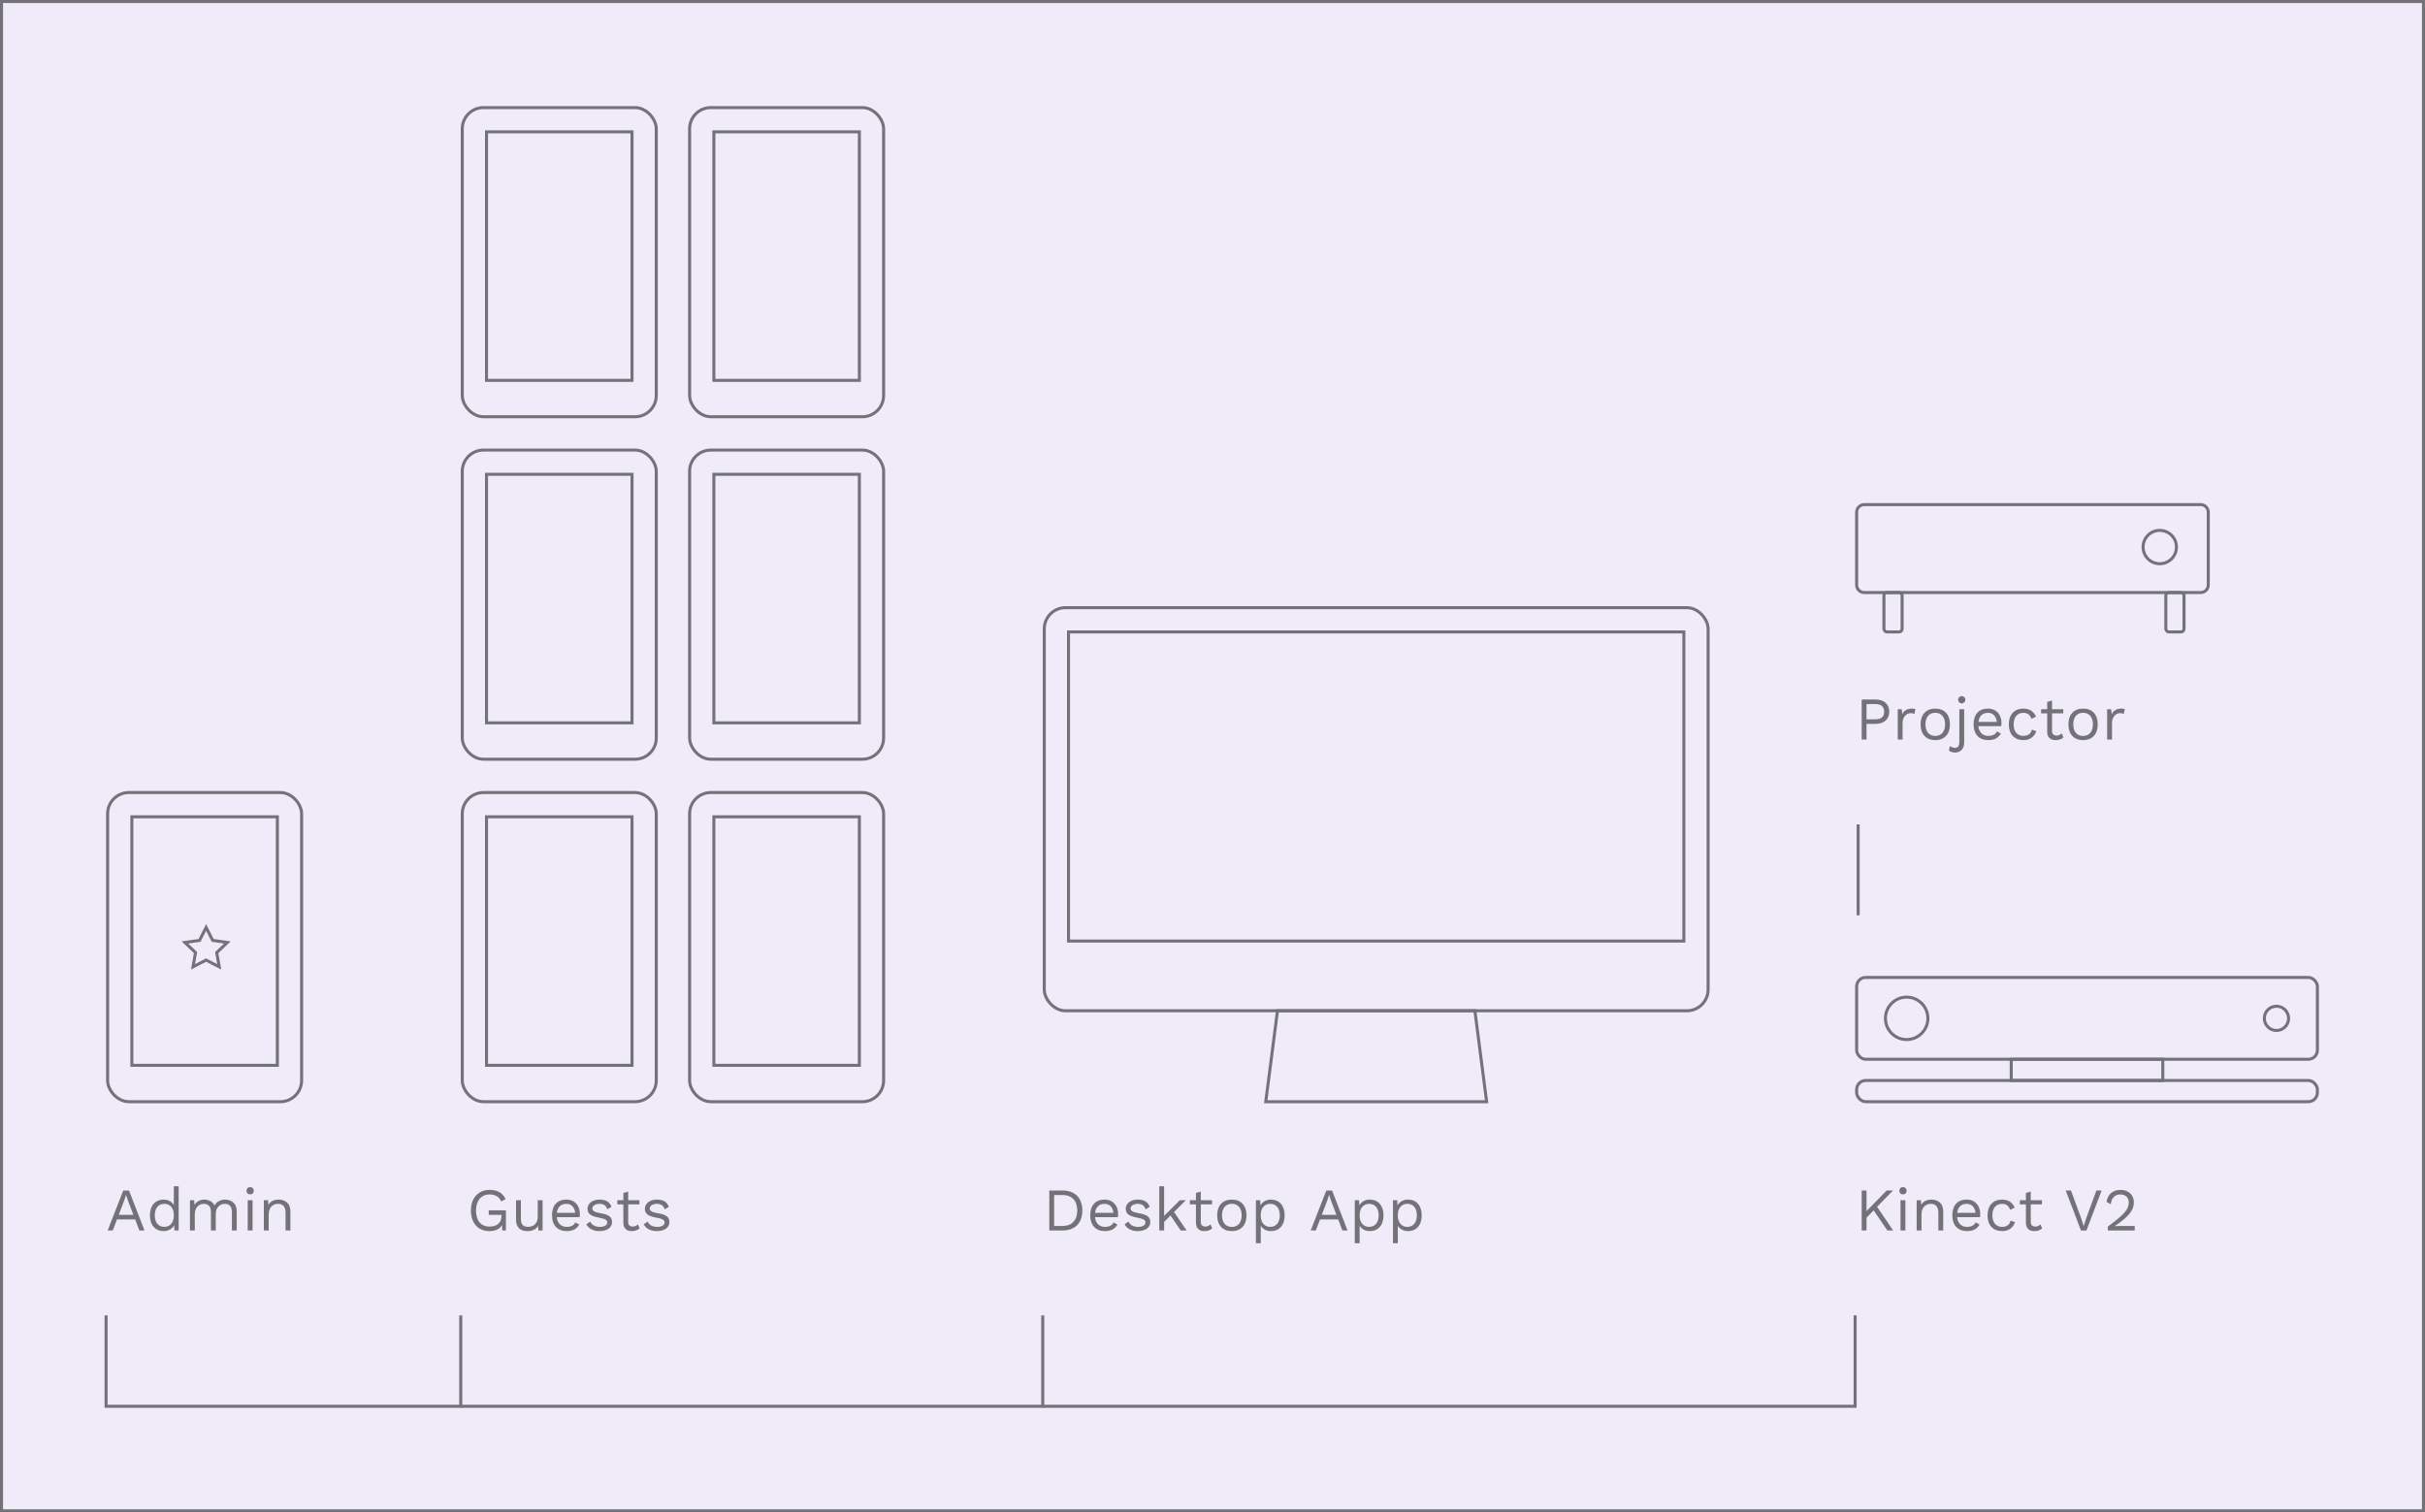 <?xml version="1.0" encoding="UTF-8"?>
<svg width="800px" height="499px" viewBox="0 0 800 499" version="1.1" xmlns="http://www.w3.org/2000/svg" xmlns:xlink="http://www.w3.org/1999/xlink">
    <rect x="0" y="0" width="800" height="499" fill="#333333" stroke="none"/>
    <!-- Generator: Sketch 46.2 (44496) - http://www.bohemiancoding.com/sketch -->
    <title>Artboard 3 Copy 5</title>
    <desc>Created with Sketch.</desc>
    <defs>
        <rect id="path-1" x="0" y="0" width="800" height="499"></rect>
    </defs>
    <g id="Page-1" stroke="none" stroke-width="1" fill="none" fill-rule="evenodd">
        <g id="Artboard-3-Copy-5">
            <g id="Rectangle-10">
                <use fill="#EFEBF8" fill-rule="evenodd" xlink:href="#path-1"></use>
                <rect stroke="#747279" stroke-width="1" x="0.5" y="0.5" width="799" height="498"></rect>
            </g>
            <path d="M45.98,406 L44.58,402.34 L38.6,402.34 L37.2,406 L35.52,406 L40.66,392.8 L42.56,392.8 L47.68,406 L45.98,406 Z M39.18,400.84 L44,400.84 L42.22,396.16 L41.6,394.32 L41.56,394.32 L40.98,396.1 L39.18,400.84 Z M57.34,391.4 L58.94,391.4 L58.94,406 L57.54,406 L57.44,404.26 C56.86,405.4 55.6,406.2 54.02,406.2 C51.24,406.2 49.46,404.26 49.46,401 C49.46,397.74 51.24,395.8 54.02,395.8 C55.52,395.8 56.72,396.52 57.34,397.56 L57.34,391.4 Z M54.2,404.8 C56.1,404.8 57.34,403.38 57.34,401.12 L57.34,400.88 C57.34,398.62 56.1,397.2 54.2,397.2 C52.24,397.2 51.06,398.68 51.06,401 C51.06,403.32 52.24,404.8 54.2,404.8 Z M74.28,395.8 C73.02,395.8 71.42,396.4 70.8,397.76 C70.14,396.42 68.76,395.8 67.36,395.8 C66.12,395.8 64.88,396.34 64.16,397.56 L64.06,396 L62.66,396 L62.66,406 L64.26,406 L64.26,400.66 C64.26,398.18 65.9,397.2 67.22,397.2 C68.54,397.2 69.58,397.94 69.58,399.76 L69.58,406 L71.18,406 L71.18,400.52 C71.18,398.38 72.58,397.2 74.14,397.2 C75.46,397.2 76.5,397.94 76.5,399.76 L76.5,406 L78.1,406 L78.1,399.6 C78.1,396.96 76.2,395.8 74.28,395.8 Z M82.52,394.08 C83.24,394.08 83.72,393.6 83.72,392.88 C83.72,392.16 83.24,391.68 82.52,391.68 C81.8,391.68 81.32,392.16 81.32,392.88 C81.32,393.6 81.8,394.08 82.52,394.08 Z M83.32,396 L81.72,396 L81.72,406 L83.32,406 L83.32,396 Z M91.9,395.8 C90.52,395.8 89.24,396.3 88.54,397.56 L88.44,396 L87.04,396 L87.04,406 L88.64,406 L88.64,400.68 C88.64,398.12 90.28,397.2 91.74,397.2 C93.12,397.2 94.2,397.94 94.2,400.16 L94.2,406 L95.8,406 L95.8,399.6 C95.8,397.02 94.04,395.8 91.9,395.8 Z" id="Admin" fill="#747279"></path>
            <path d="M161.24,399.34 L161.24,400.84 L165.44,400.84 L165.44,401.3 C165.44,403.58 163.74,404.7 161.54,404.7 C158.6,404.7 157.04,402.72 157.04,399.4 C157.04,396.08 158.84,394.1 161.52,394.1 C163.36,394.1 164.76,394.9 165.34,396.42 L166.8,395.62 C165.78,393.58 164.14,392.6 161.52,392.6 C157.82,392.6 155.36,395.22 155.36,399.4 C155.36,403.58 157.72,406.2 161.48,406.2 C163.5,406.2 164.88,405.46 165.64,404.22 L165.7,406 L166.9,406 L166.9,399.34 L161.24,399.34 Z M177.4,396 L177.4,401.44 C177.4,403.8 175.9,404.8 174.2,404.8 C172.76,404.8 171.84,404.18 171.84,402.12 L171.84,396 L170.24,396 L170.24,402.54 C170.24,405.18 171.94,406.2 173.92,406.2 C175.52,406.2 176.8,405.68 177.5,404.48 L177.6,406 L179,406 L179,396 L177.4,396 Z M191.3,400.48 C191.3,400.94 191.26,401.32 191.22,401.6 L183.68,401.6 C183.88,403.62 185.1,404.8 186.94,404.8 C188.4,404.8 189.4,404.28 189.76,403.32 L191.1,404.02 C190.34,405.38 189.1,406.2 186.94,406.2 C183.92,406.2 182.1,404.24 182.1,401 C182.1,397.76 183.8,395.8 186.82,395.8 C189.72,395.8 191.3,397.9 191.3,400.48 Z M186.82,397.2 C185.04,397.2 183.94,398.3 183.7,400.18 L189.76,400.18 C189.54,398.34 188.52,397.2 186.82,397.2 Z M197.74,406.2 C200.3,406.2 201.92,404.98 201.92,403.24 C201.92,401.6 200.92,400.76 198.12,400.3 C196.08,399.96 195.42,399.52 195.42,398.66 C195.42,397.92 196.42,397.2 197.76,397.2 C199.02,397.2 199.92,397.68 200.36,399 L201.72,398.2 C201.16,396.56 199.9,395.8 197.76,395.8 C195.32,395.8 193.82,397.18 193.82,398.8 C193.82,400.48 194.86,401.26 197.7,401.78 C199.7,402.14 200.32,402.58 200.32,403.32 C200.32,404.14 199.54,404.8 197.9,404.8 C196.46,404.8 195.22,404.26 194.74,403.04 L193.44,403.94 C194.2,405.48 195.9,406.2 197.74,406.2 Z M210.44,403.96 C209.98,404.42 209.46,404.7 208.74,404.7 C207.86,404.7 207.24,404.22 207.24,403.24 L207.24,397.38 L210.94,397.38 L210.94,396 L207.24,396 L207.24,393.16 L205.64,393.6 L205.64,396 L203.64,396 L203.64,397.38 L205.64,397.38 L205.64,403.52 C205.66,405.46 206.94,406.2 208.42,406.2 C209.52,406.2 210.38,405.86 211,405.3 L210.44,403.96 Z M216.66,406.2 C219.22,406.2 220.84,404.98 220.84,403.24 C220.84,401.6 219.84,400.76 217.04,400.3 C215,399.96 214.34,399.52 214.34,398.66 C214.34,397.92 215.34,397.2 216.68,397.2 C217.94,397.2 218.84,397.68 219.28,399 L220.64,398.2 C220.08,396.56 218.82,395.8 216.68,395.8 C214.24,395.8 212.74,397.18 212.74,398.8 C212.74,400.48 213.78,401.26 216.62,401.78 C218.62,402.14 219.24,402.58 219.24,403.32 C219.24,404.14 218.46,404.8 216.82,404.8 C215.38,404.8 214.14,404.26 213.66,403.04 L212.36,403.94 C213.12,405.48 214.82,406.2 216.66,406.2 Z" id="Guests" fill="#747279"></path>
            <path d="M350.42,392.8 C354.56,392.8 357.06,395.16 357.06,399.4 C357.06,403.64 354.56,406 350.42,406 L346.16,406 L346.16,392.8 L350.42,392.8 Z M350.58,404.5 C353.6,404.5 355.38,402.6 355.38,399.4 C355.38,396.2 353.6,394.3 350.58,394.3 L347.76,394.3 L347.76,404.5 L350.58,404.5 Z M368.86,400.48 C368.86,400.94 368.82,401.32 368.78,401.6 L361.24,401.6 C361.44,403.62 362.66,404.8 364.5,404.8 C365.96,404.8 366.96,404.28 367.32,403.32 L368.66,404.02 C367.9,405.38 366.66,406.2 364.5,406.2 C361.48,406.2 359.66,404.24 359.66,401 C359.66,397.76 361.36,395.8 364.38,395.8 C367.28,395.8 368.86,397.9 368.86,400.48 Z M364.38,397.2 C362.6,397.2 361.5,398.3 361.26,400.18 L367.32,400.18 C367.1,398.34 366.08,397.2 364.38,397.2 Z M375.3,406.2 C377.86,406.2 379.48,404.98 379.48,403.24 C379.48,401.6 378.48,400.76 375.68,400.3 C373.64,399.96 372.98,399.52 372.98,398.66 C372.98,397.92 373.98,397.2 375.32,397.2 C376.58,397.2 377.48,397.68 377.92,399 L379.28,398.2 C378.72,396.56 377.46,395.8 375.32,395.8 C372.88,395.8 371.38,397.18 371.38,398.8 C371.38,400.48 372.42,401.26 375.26,401.78 C377.26,402.14 377.88,402.58 377.88,403.32 C377.88,404.14 377.1,404.8 375.46,404.8 C374.02,404.8 372.78,404.26 372.3,403.04 L371,403.94 C371.76,405.48 373.46,406.2 375.3,406.2 Z M389.52,406 L391.46,406 L387.32,399.9 L391.22,396 L389.22,396 L384.04,401.18 L384.04,391.4 L382.44,391.4 L382.44,406 L384.04,406 L384.04,403.18 L386.16,401.06 L389.52,406 Z M399.34,403.96 C398.88,404.42 398.36,404.7 397.64,404.7 C396.76,404.7 396.14,404.22 396.14,403.24 L396.14,397.38 L399.84,397.38 L399.84,396 L396.14,396 L396.14,393.16 L394.54,393.6 L394.54,396 L392.54,396 L392.54,397.38 L394.54,397.38 L394.54,403.52 C394.56,405.46 395.84,406.2 397.32,406.2 C398.42,406.2 399.28,405.86 399.9,405.3 L399.34,403.96 Z M406.38,395.8 C409.4,395.8 411.22,397.76 411.22,401 C411.22,404.24 409.4,406.2 406.38,406.2 C403.36,406.2 401.54,404.24 401.54,401 C401.54,397.76 403.36,395.8 406.38,395.8 Z M406.38,397.18 C404.36,397.18 403.14,398.62 403.14,401 C403.14,403.38 404.36,404.82 406.38,404.82 C408.4,404.82 409.62,403.38 409.62,401 C409.62,398.62 408.4,397.18 406.38,397.18 Z M419.24,395.8 C422.02,395.8 423.8,397.74 423.8,401 C423.8,404.26 422.02,406.2 419.24,406.2 C417.74,406.2 416.54,405.48 415.92,404.44 L415.92,410.2 L414.32,410.2 L414.32,396 L415.72,396 L415.82,397.74 C416.4,396.6 417.66,395.8 419.24,395.8 Z M419.06,404.8 C421.02,404.8 422.2,403.32 422.2,401 C422.2,398.68 421.02,397.2 419.06,397.2 C417.16,397.2 415.92,398.62 415.92,400.88 L415.92,401.12 C415.92,403.38 417.16,404.8 419.06,404.8 Z M442.86,406 L441.46,402.34 L435.48,402.34 L434.08,406 L432.4,406 L437.54,392.8 L439.44,392.8 L444.56,406 L442.86,406 Z M436.06,400.84 L440.88,400.84 L439.1,396.16 L438.48,394.32 L438.44,394.32 L437.86,396.1 L436.06,400.84 Z M451.86,395.8 C454.64,395.8 456.42,397.74 456.42,401 C456.42,404.26 454.64,406.2 451.86,406.2 C450.36,406.2 449.16,405.48 448.54,404.44 L448.54,410.2 L446.94,410.2 L446.94,396 L448.34,396 L448.44,397.74 C449.02,396.6 450.28,395.8 451.86,395.8 Z M451.68,404.8 C453.64,404.8 454.82,403.32 454.82,401 C454.82,398.68 453.64,397.2 451.68,397.2 C449.78,397.2 448.54,398.62 448.54,400.88 L448.54,401.12 C448.54,403.38 449.78,404.8 451.68,404.8 Z M464.46,395.8 C467.24,395.8 469.02,397.74 469.02,401 C469.02,404.26 467.24,406.2 464.46,406.2 C462.96,406.2 461.76,405.48 461.14,404.44 L461.14,410.2 L459.54,410.2 L459.54,396 L460.94,396 L461.04,397.74 C461.62,396.6 462.88,395.8 464.46,395.8 Z M464.28,404.8 C466.24,404.8 467.42,403.32 467.42,401 C467.42,398.68 466.24,397.2 464.28,397.2 C462.38,397.2 461.14,398.62 461.14,400.88 L461.14,401.12 C461.14,403.38 462.38,404.8 464.28,404.8 Z" id="Desktop-App" fill="#747279"></path>
            <path d="M622.64,406 L624.56,406 L619.24,398.18 L624.5,392.8 L622.4,392.8 L615.76,399.6 L615.76,392.8 L614.16,392.8 L614.16,406 L615.76,406 L615.76,401.76 L618.12,399.36 L622.64,406 Z M627.78,394.08 C628.5,394.08 628.98,393.6 628.98,392.88 C628.98,392.16 628.5,391.68 627.78,391.68 C627.06,391.68 626.58,392.16 626.58,392.88 C626.58,393.6 627.06,394.08 627.78,394.08 Z M628.58,396 L626.98,396 L626.98,406 L628.58,406 L628.58,396 Z M637.16,395.8 C635.78,395.8 634.5,396.3 633.8,397.56 L633.7,396 L632.3,396 L632.3,406 L633.9,406 L633.9,400.68 C633.9,398.12 635.54,397.2 637,397.2 C638.38,397.2 639.46,397.94 639.46,400.16 L639.46,406 L641.06,406 L641.06,399.6 C641.06,397.02 639.3,395.8 637.16,395.8 Z M653.26,400.48 C653.26,400.94 653.22,401.32 653.18,401.6 L645.64,401.6 C645.84,403.62 647.06,404.8 648.9,404.8 C650.36,404.8 651.36,404.28 651.72,403.32 L653.06,404.02 C652.3,405.38 651.06,406.2 648.9,406.2 C645.88,406.2 644.06,404.24 644.06,401 C644.06,397.76 645.76,395.8 648.78,395.8 C651.68,395.8 653.26,397.9 653.26,400.48 Z M648.78,397.2 C647,397.2 645.9,398.3 645.66,400.18 L651.72,400.18 C651.5,398.34 650.48,397.2 648.78,397.2 Z M660.52,395.8 C657.5,395.8 655.68,397.76 655.68,401 C655.68,404.24 657.5,406.2 660.52,406.2 C662.64,406.2 664.08,405.1 664.76,403.26 L663.28,402.74 C662.98,404.06 662.04,404.8 660.48,404.8 C658.48,404.8 657.28,403.38 657.28,401 C657.28,398.62 658.48,397.2 660.48,397.2 C661.86,397.2 662.72,397.9 663.14,399.18 L664.66,398.46 C663.92,396.82 662.58,395.8 660.52,395.8 Z M673.14,403.96 C672.68,404.42 672.16,404.7 671.44,404.7 C670.56,404.7 669.94,404.22 669.94,403.24 L669.94,397.38 L673.64,397.38 L673.64,396 L669.94,396 L669.94,393.16 L668.34,393.6 L668.34,396 L666.34,396 L666.34,397.38 L668.34,397.38 L668.34,403.52 C668.36,405.46 669.64,406.2 671.12,406.2 C672.22,406.2 673.08,405.86 673.7,405.3 L673.14,403.96 Z M693.32,392.8 L691.6,392.8 L688.24,401.94 L687.4,404.54 L686.56,401.92 L683.2,392.8 L681.48,392.8 L686.5,406 L688.32,406 L693.32,392.8 Z M695.36,406 L704.24,406 L704.24,404.5 L699.62,404.5 C699.22,404.5 698.08,404.54 697.64,404.56 L697.64,404.54 C702.36,401.4 703.96,399.22 703.96,396.74 C703.96,394.3 702.24,392.6 699.54,392.6 C696.86,392.6 695.28,394.22 694.94,396.52 L696.34,397.36 C696.52,395.38 697.66,394.1 699.48,394.1 C701.2,394.1 702.28,395.18 702.28,396.74 C702.28,399.08 700.64,400.82 695.36,404.7 L695.36,406 Z" id="Kinect-V2" fill="#747279"></path>
            <path d="M618.82,230.8 C621.48,230.8 623.26,232.34 623.26,234.82 C623.26,237.3 621.48,238.84 618.82,238.84 L615.76,238.84 L615.76,244 L614.16,244 L614.16,230.8 L618.82,230.8 Z M618.58,237.34 C620.66,237.34 621.58,236.46 621.58,234.82 C621.58,233.18 620.66,232.3 618.58,232.3 L615.76,232.3 L615.76,237.34 L618.58,237.34 Z M630.78,233.8 C629.22,233.8 628.14,234.42 627.58,235.64 L627.36,234 L626.06,234 L626.06,244 L627.66,244 L627.66,238.6 C627.66,236.36 629.1,235.3 630.3,235.3 C630.82,235.3 631.26,235.4 631.56,235.56 L631.88,234 C631.58,233.84 631.12,233.8 630.78,233.8 Z M638.44,233.8 C641.46,233.8 643.28,235.76 643.28,239 C643.28,242.24 641.46,244.2 638.44,244.2 C635.42,244.2 633.6,242.24 633.6,239 C633.6,235.76 635.42,233.8 638.44,233.8 Z M638.44,235.18 C636.42,235.18 635.2,236.62 635.2,239 C635.2,241.38 636.42,242.82 638.44,242.82 C640.46,242.82 641.68,241.38 641.68,239 C641.68,236.62 640.46,235.18 638.44,235.18 Z M647.18,229.68 C646.52,229.68 645.98,230.22 645.98,230.88 C645.98,231.54 646.52,232.08 647.18,232.08 C647.84,232.08 648.38,231.54 648.38,230.88 C648.38,230.22 647.84,229.68 647.18,229.68 Z M647.98,234 L647.98,245.02 C647.98,247.52 646.3,248.3 644.94,248.3 C644.12,248.3 643.4,248.02 642.94,247.64 L643.28,246.12 C643.66,246.46 644.22,246.74 644.92,246.74 C645.78,246.74 646.38,246.26 646.38,244.86 L646.38,234 L647.98,234 Z M660.28,238.48 C660.28,238.94 660.24,239.32 660.2,239.6 L652.66,239.6 C652.86,241.62 654.08,242.8 655.92,242.8 C657.38,242.8 658.38,242.28 658.74,241.32 L660.08,242.02 C659.32,243.38 658.08,244.2 655.92,244.2 C652.9,244.2 651.08,242.24 651.08,239 C651.08,235.76 652.78,233.8 655.8,233.8 C658.7,233.8 660.28,235.9 660.28,238.48 Z M655.8,235.2 C654.02,235.2 652.92,236.3 652.68,238.18 L658.74,238.18 C658.52,236.34 657.5,235.2 655.8,235.2 Z M667.54,233.8 C664.52,233.8 662.7,235.76 662.7,239 C662.7,242.24 664.52,244.2 667.54,244.2 C669.66,244.2 671.1,243.1 671.78,241.26 L670.3,240.74 C670,242.06 669.06,242.8 667.5,242.8 C665.5,242.8 664.3,241.38 664.3,239 C664.3,236.62 665.5,235.2 667.5,235.2 C668.88,235.2 669.74,235.9 670.16,237.18 L671.68,236.46 C670.94,234.82 669.6,233.8 667.54,233.8 Z M680.16,241.96 C679.7,242.42 679.18,242.7 678.46,242.7 C677.58,242.7 676.96,242.22 676.96,241.24 L676.96,235.38 L680.66,235.38 L680.66,234 L676.96,234 L676.96,231.16 L675.36,231.6 L675.36,234 L673.36,234 L673.36,235.38 L675.36,235.38 L675.36,241.52 C675.38,243.46 676.66,244.2 678.14,244.2 C679.24,244.2 680.1,243.86 680.72,243.3 L680.16,241.96 Z M687.2,233.8 C690.22,233.8 692.04,235.76 692.04,239 C692.04,242.24 690.22,244.2 687.2,244.2 C684.18,244.2 682.36,242.24 682.36,239 C682.36,235.76 684.18,233.8 687.2,233.8 Z M687.2,235.18 C685.18,235.18 683.96,236.62 683.96,239 C683.96,241.38 685.18,242.82 687.2,242.82 C689.22,242.82 690.44,241.38 690.44,239 C690.44,236.62 689.22,235.18 687.2,235.18 Z M699.86,233.8 C698.3,233.8 697.22,234.42 696.66,235.64 L696.44,234 L695.14,234 L695.14,244 L696.74,244 L696.74,238.6 C696.74,236.36 698.18,235.3 699.38,235.3 C699.9,235.3 700.34,235.4 700.64,235.56 L700.96,234 C700.66,233.84 700.2,233.8 699.86,233.8 Z" id="Projector" fill="#747279"></path>
            <rect id="Rectangle-39-Copy-19" stroke="#747279" x="35.5" y="261.5" width="64" height="102" rx="7"></rect>
            <rect id="Rectangle-39-Copy-20" stroke="#747279" x="43.5" y="269.5" width="48" height="82"></rect>
            <rect id="Rectangle-39-Copy-21" stroke="#747279" x="152.5" y="261.5" width="64" height="102" rx="7"></rect>
            <rect id="Rectangle-39-Copy-22" stroke="#747279" x="160.5" y="269.5" width="48" height="82"></rect>
            <rect id="Rectangle-39-Copy-21" stroke="#747279" x="227.5" y="261.5" width="64" height="102" rx="7"></rect>
            <rect id="Rectangle-39-Copy-22" stroke="#747279" x="235.5" y="269.5" width="48" height="82"></rect>
            <rect id="Rectangle-39-Copy-21" stroke="#747279" x="344.5" y="200.5" width="219" height="133" rx="7"></rect>
            <rect id="Rectangle-39-Copy-21" stroke="#747279" x="152.5" y="148.5" width="64" height="102" rx="7"></rect>
            <rect id="Rectangle-39-Copy-22" stroke="#747279" x="160.5" y="156.5" width="48" height="82"></rect>
            <rect id="Rectangle-39-Copy-21" stroke="#747279" x="227.5" y="148.5" width="64" height="102" rx="7"></rect>
            <rect id="Rectangle-39-Copy-22" stroke="#747279" x="235.5" y="156.5" width="48" height="82"></rect>
            <rect id="Rectangle-39-Copy-21" stroke="#747279" x="152.5" y="35.5" width="64" height="102" rx="7"></rect>
            <rect id="Rectangle-39-Copy-22" stroke="#747279" x="160.5" y="43.5" width="48" height="82"></rect>
            <rect id="Rectangle-39-Copy-21" stroke="#747279" x="227.5" y="35.5" width="64" height="102" rx="7"></rect>
            <rect id="Rectangle-39-Copy-22" stroke="#747279" x="235.5" y="43.5" width="48" height="82"></rect>
            <polygon id="Star-Copy" stroke="#747279" points="68 316.779 63.674 319 64.5 314.297 61 310.966 65.837 310.279 68 306 70.163 310.279 75 310.966 71.5 314.297 72.326 319"></polygon>
            <polyline id="Path-19" stroke="#747279" points="35 434 35 464 152 464 152 434"></polyline>
            <polyline id="Path-19-Copy" stroke="#747279" points="152 464 344 464 344 434"></polyline>
            <polyline id="Path-19-Copy-2" stroke="#747279" points="344 464 612 464 612 434"></polyline>
            <path d="M421.44,333.5 L417.569,363.5 L490.431,363.5 L486.56,333.5 L421.44,333.5 Z" id="Rectangle-36" stroke="#747279"></path>
            <rect id="Rectangle-39-Copy-23" stroke="#747279" x="352.5" y="208.5" width="203" height="102"></rect>
            <rect id="Rectangle-11" stroke="#747279" x="612.5" y="322.5" width="152" height="27" rx="3"></rect>
            <rect id="Rectangle-11-Copy" stroke="#747279" x="612.5" y="356.5" width="152" height="7" rx="3"></rect>
            <rect id="Rectangle-11-Copy" stroke="#747279" x="663.5" y="349.5" width="50" height="7"></rect>
            <g id="Group-2" transform="translate(612, 166)" stroke="#747279">
                <path d="M0.5,3 L0.5,27 C0.5,28.378 1.625,29.5 3.01,29.5 L113.99,29.5 C115.385,29.5 116.5,28.385 116.5,27 L116.5,3 C116.5,1.622 115.375,0.5 113.99,0.5 L3.01,0.5 C1.615,0.5 0.5,1.615 0.5,3 Z" id="Rectangle-37-Copy"></path>
                <circle id="Oval-16-Copy" cx="100.5" cy="14.5" r="5.5"></circle>
                <rect id="Rectangle-3" x="9.5" y="29.5" width="6" height="13" rx="1"></rect>
                <rect id="Rectangle-3-Copy" x="102.5" y="29.5" width="6" height="13" rx="1"></rect>
            </g>
            <path d="M613,272 L613,302" id="Path-19" stroke="#747279"></path>
            <circle id="Oval" stroke="#747279" cx="629" cy="336" r="7"></circle>
            <circle id="Oval-Copy" stroke="#747279" cx="751" cy="336" r="4"></circle>
        </g>
    </g>
</svg>
